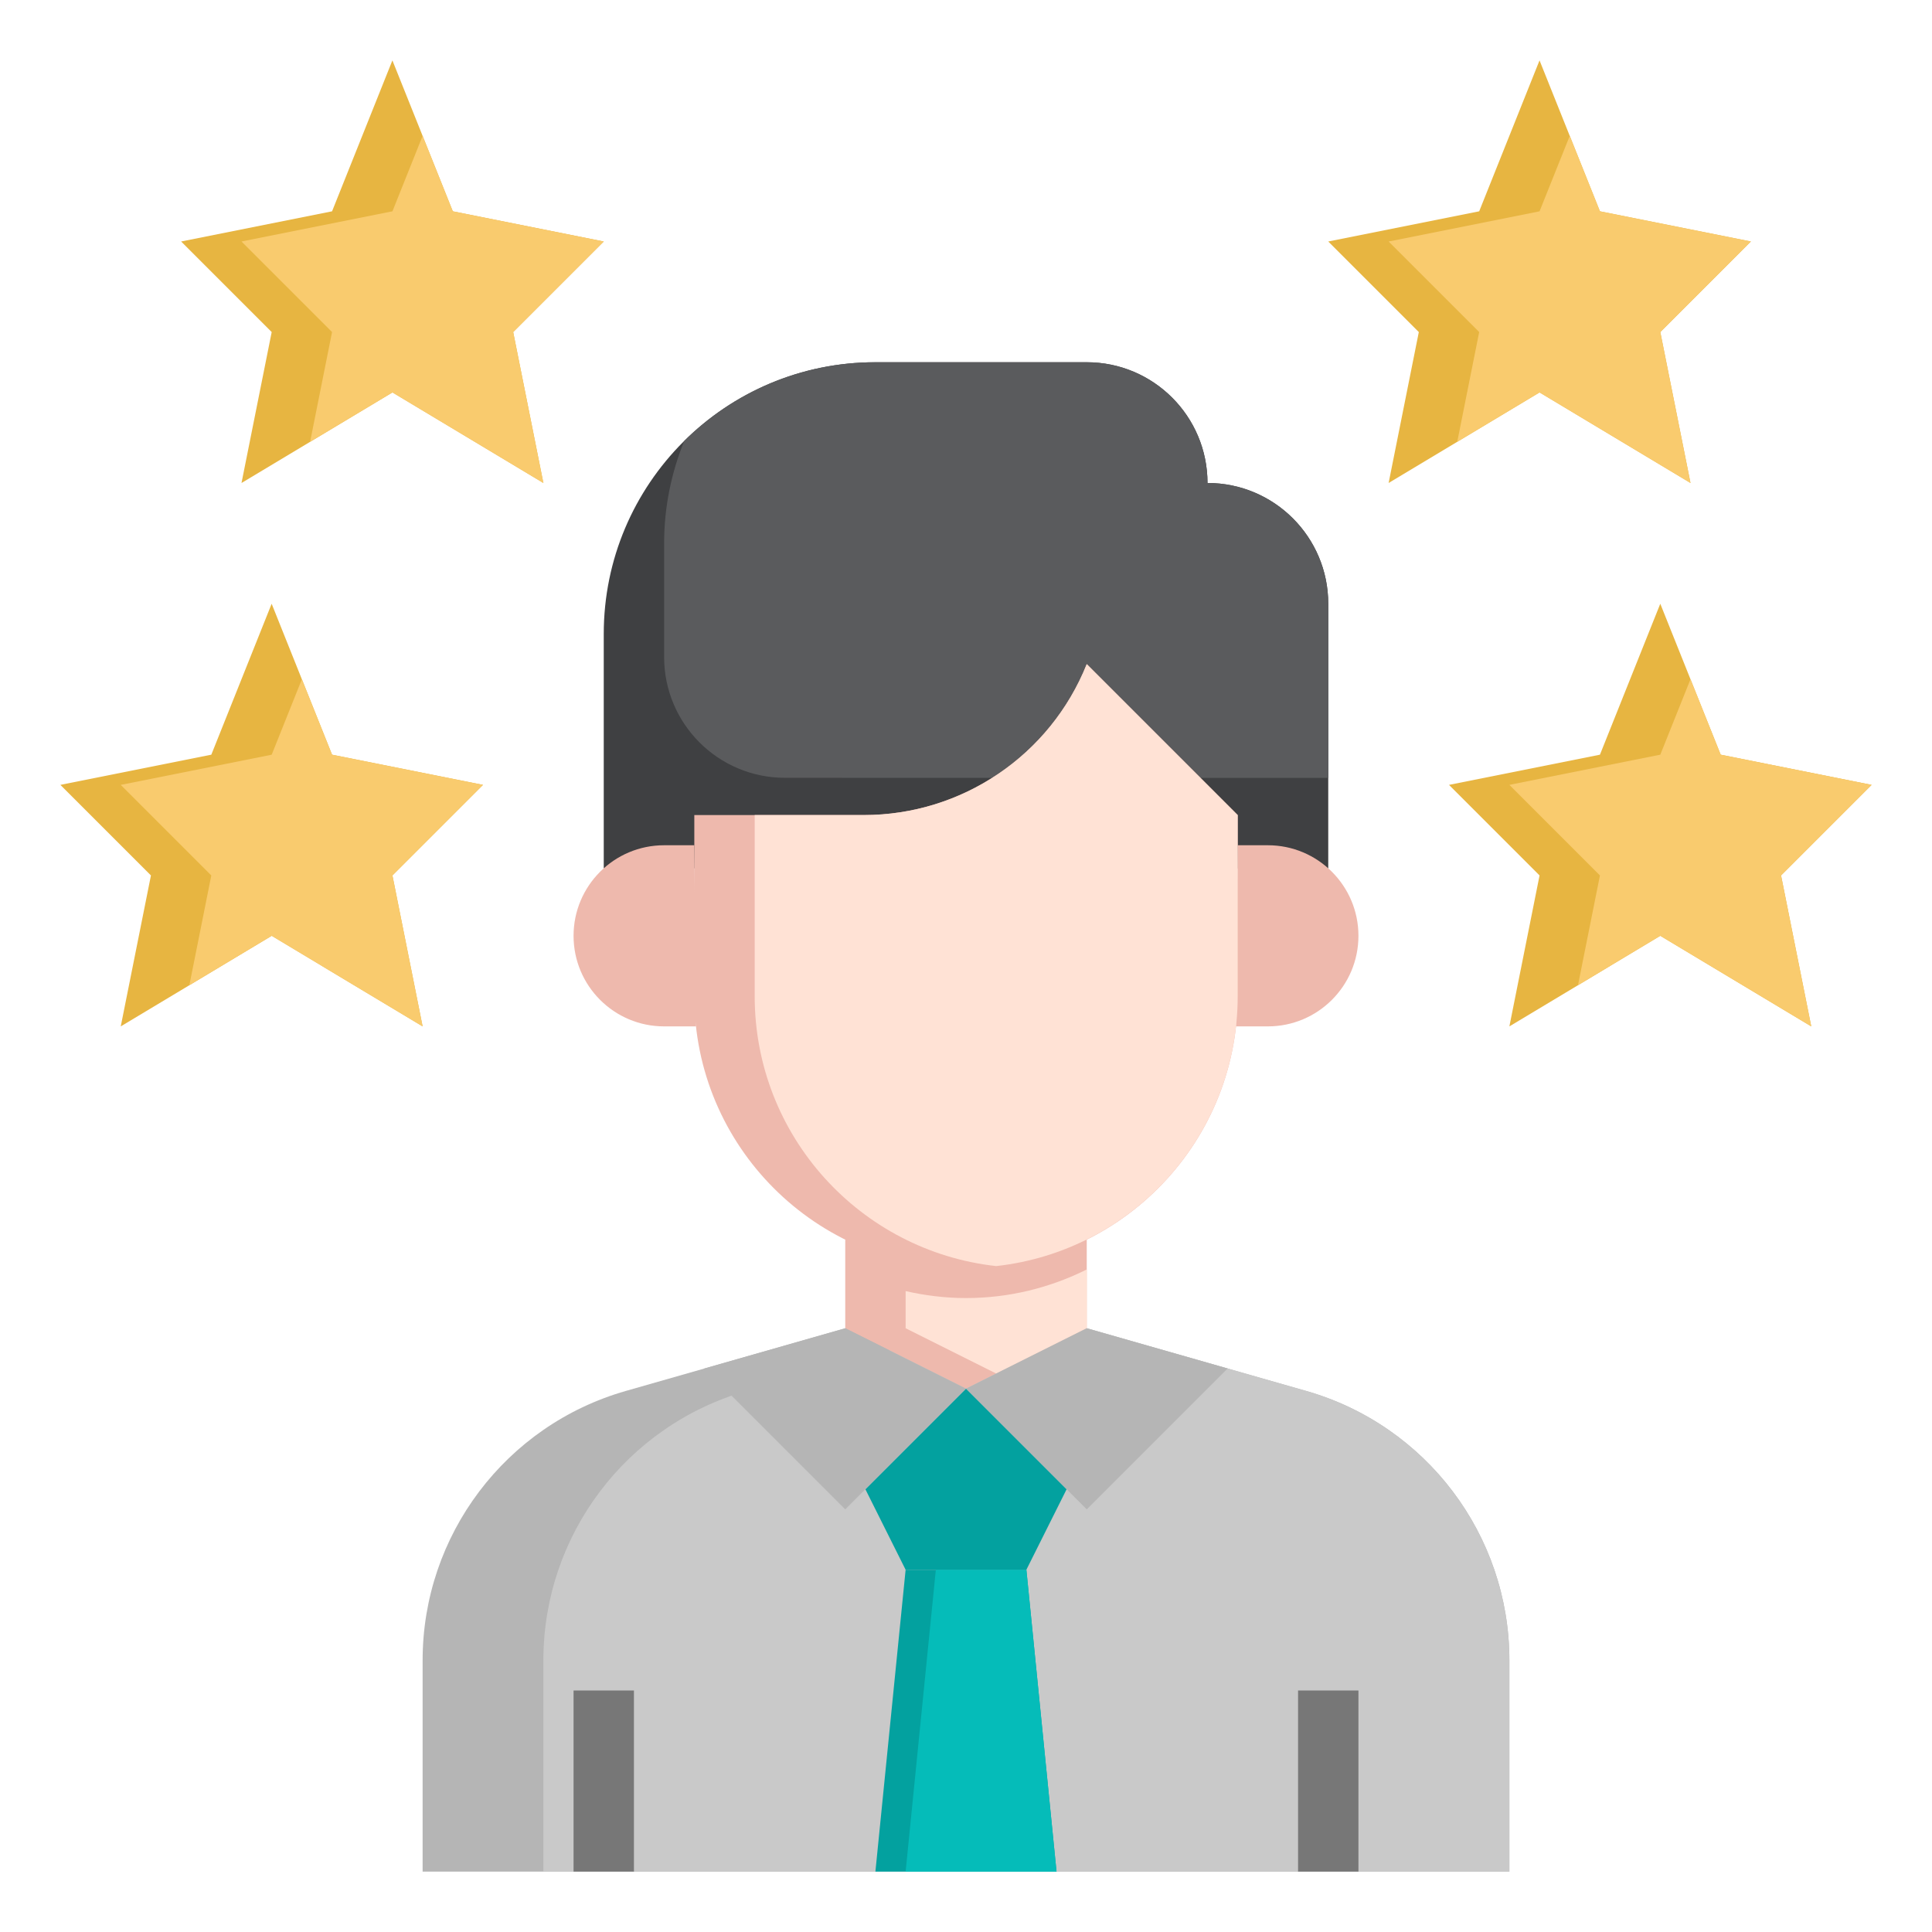 <svg width="150" height="150" viewBox="0 0 150 150" fill="none" xmlns="http://www.w3.org/2000/svg">
<path d="M65.625 103.125L48.588 107.993C39.251 110.66 32.812 119.196 32.812 128.906V145.312H117.188V128.906C117.188 119.196 110.749 110.66 101.412 107.993L84.375 103.125H65.625Z" fill="#B5B5B5"/>
<path d="M101.412 107.993L84.375 103.125H75L57.963 107.993C48.626 110.66 42.188 119.196 42.188 128.906V145.312H117.188V128.906C117.188 119.196 110.749 110.66 101.412 107.993Z" fill="#C9C9C9"/>
<path d="M65.625 96.244V103.125L75 107.812L84.375 103.125V96.244H65.625Z" fill="#EEB9AD"/>
<path d="M46.875 67.418V49.219C46.875 37.568 56.318 28.125 67.969 28.125H84.375C89.552 28.125 93.75 32.323 93.75 37.5H93.752C98.93 37.5 103.125 41.698 103.125 46.875V67.432" fill="#3F4042"/>
<path d="M103.125 46.873C103.125 41.695 98.93 37.5 93.752 37.498H93.75C93.75 32.32 89.552 28.123 84.375 28.123H67.969C62.177 28.123 56.937 30.459 53.123 34.235C52.125 36.694 51.562 39.373 51.562 42.188V51.012C51.562 56.189 55.76 60.387 60.938 60.389L103.125 60.398V46.873Z" fill="#5A5B5D"/>
<path d="M96.094 63.281V77.344C96.094 88.995 86.651 98.438 75 98.438C63.349 98.438 53.906 88.995 53.906 77.344V63.281H67.066C74.688 63.281 81.544 58.641 84.375 51.562L96.094 63.281Z" fill="#EEB9AD"/>
<path d="M53.906 65.625H51.562C47.679 65.625 44.531 68.773 44.531 72.656C44.531 76.54 47.679 79.688 51.562 79.688H54.038" fill="#EEB9AD"/>
<path d="M96.094 65.625H98.437C102.321 65.625 105.469 68.773 105.469 72.656C105.469 76.54 102.321 79.688 98.437 79.688H95.962" fill="#EEB9AD"/>
<path d="M82.812 115.624L79.688 121.875H70.312L67.188 115.624L75 107.812L82.812 115.624Z" fill="#03A19F"/>
<path d="M82.029 145.312L79.687 121.875H70.312L67.966 145.312H82.029Z" fill="#03A19F"/>
<path d="M100.781 131.25H105.469V145.312H100.781V131.25Z" fill="#777777"/>
<path d="M44.531 131.25H49.219V145.312H44.531V131.25Z" fill="#777777"/>
<path d="M67.066 63.281H58.594V77.344C58.594 88.2 66.799 97.132 77.344 98.299C87.888 97.132 96.094 88.2 96.094 77.344V63.281L84.375 51.562C81.544 58.641 74.688 63.281 67.066 63.281V63.281Z" fill="#FFE2D5"/>
<path d="M84.375 98.562C81.548 99.97 78.373 100.781 75 100.781C73.388 100.781 71.822 100.584 70.312 100.24V103.125L77.344 106.641L84.375 103.125V98.562Z" fill="#FFE2D5"/>
<path d="M75 107.812L65.625 103.125L54.687 106.249L65.625 117.187L75 107.812Z" fill="#B5B5B5"/>
<path d="M84.375 117.187L95.313 106.249L84.375 103.125L75 107.812L84.375 117.187Z" fill="#B5B5B5"/>
<path d="M72.659 121.875L70.312 145.312H82.029L79.688 121.875H72.659Z" fill="#05BCB9"/>
<path d="M30.469 30.469L42.188 37.5L39.844 25.781L46.875 18.75L35.156 16.406L30.466 4.688L25.781 16.406L14.062 18.75L21.094 25.781L18.75 37.5L30.469 30.469Z" fill="#E7B541"/>
<path d="M21.094 72.656L32.812 79.688L30.469 67.969L37.5 60.938L25.781 58.594L21.091 46.875L16.406 58.594L4.688 60.938L11.719 67.969L9.375 79.688L21.094 72.656Z" fill="#E7B541"/>
<path d="M21.094 72.656L32.812 79.688L30.469 67.969L37.5 60.938L25.781 58.594L23.438 52.734L21.094 58.594L9.375 60.938L16.406 67.969L14.702 76.491L21.094 72.656Z" fill="#F9CB6E"/>
<path d="M30.469 30.469L42.188 37.5L39.844 25.781L46.875 18.75L35.156 16.406L32.812 10.547L30.469 16.406L18.75 18.75L25.781 25.781L24.077 34.303L30.469 30.469Z" fill="#F9CB6E"/>
<path d="M119.531 30.469L131.25 37.5L128.906 25.781L135.938 18.75L124.219 16.406L119.529 4.688L114.844 16.406L103.125 18.75L110.156 25.781L107.812 37.5L119.531 30.469Z" fill="#E7B541"/>
<path d="M119.531 30.469L131.25 37.5L128.906 25.781L135.938 18.75L124.219 16.406L121.875 10.547L119.531 16.406L107.812 18.75L114.844 25.781L113.14 34.303L119.531 30.469Z" fill="#F9CB6E"/>
<path d="M128.906 72.656L140.625 79.688L138.281 67.969L145.312 60.938L133.594 58.594L128.904 46.875L124.219 58.594L112.5 60.938L119.531 67.969L117.188 79.688L128.906 72.656Z" fill="#E7B541"/>
<path d="M128.906 72.656L140.625 79.688L138.281 67.969L145.312 60.938L133.594 58.594L131.25 52.734L128.906 58.594L117.188 60.938L124.219 67.969L122.515 76.491L128.906 72.656Z" fill="#F9CB6E"/>
</svg>
